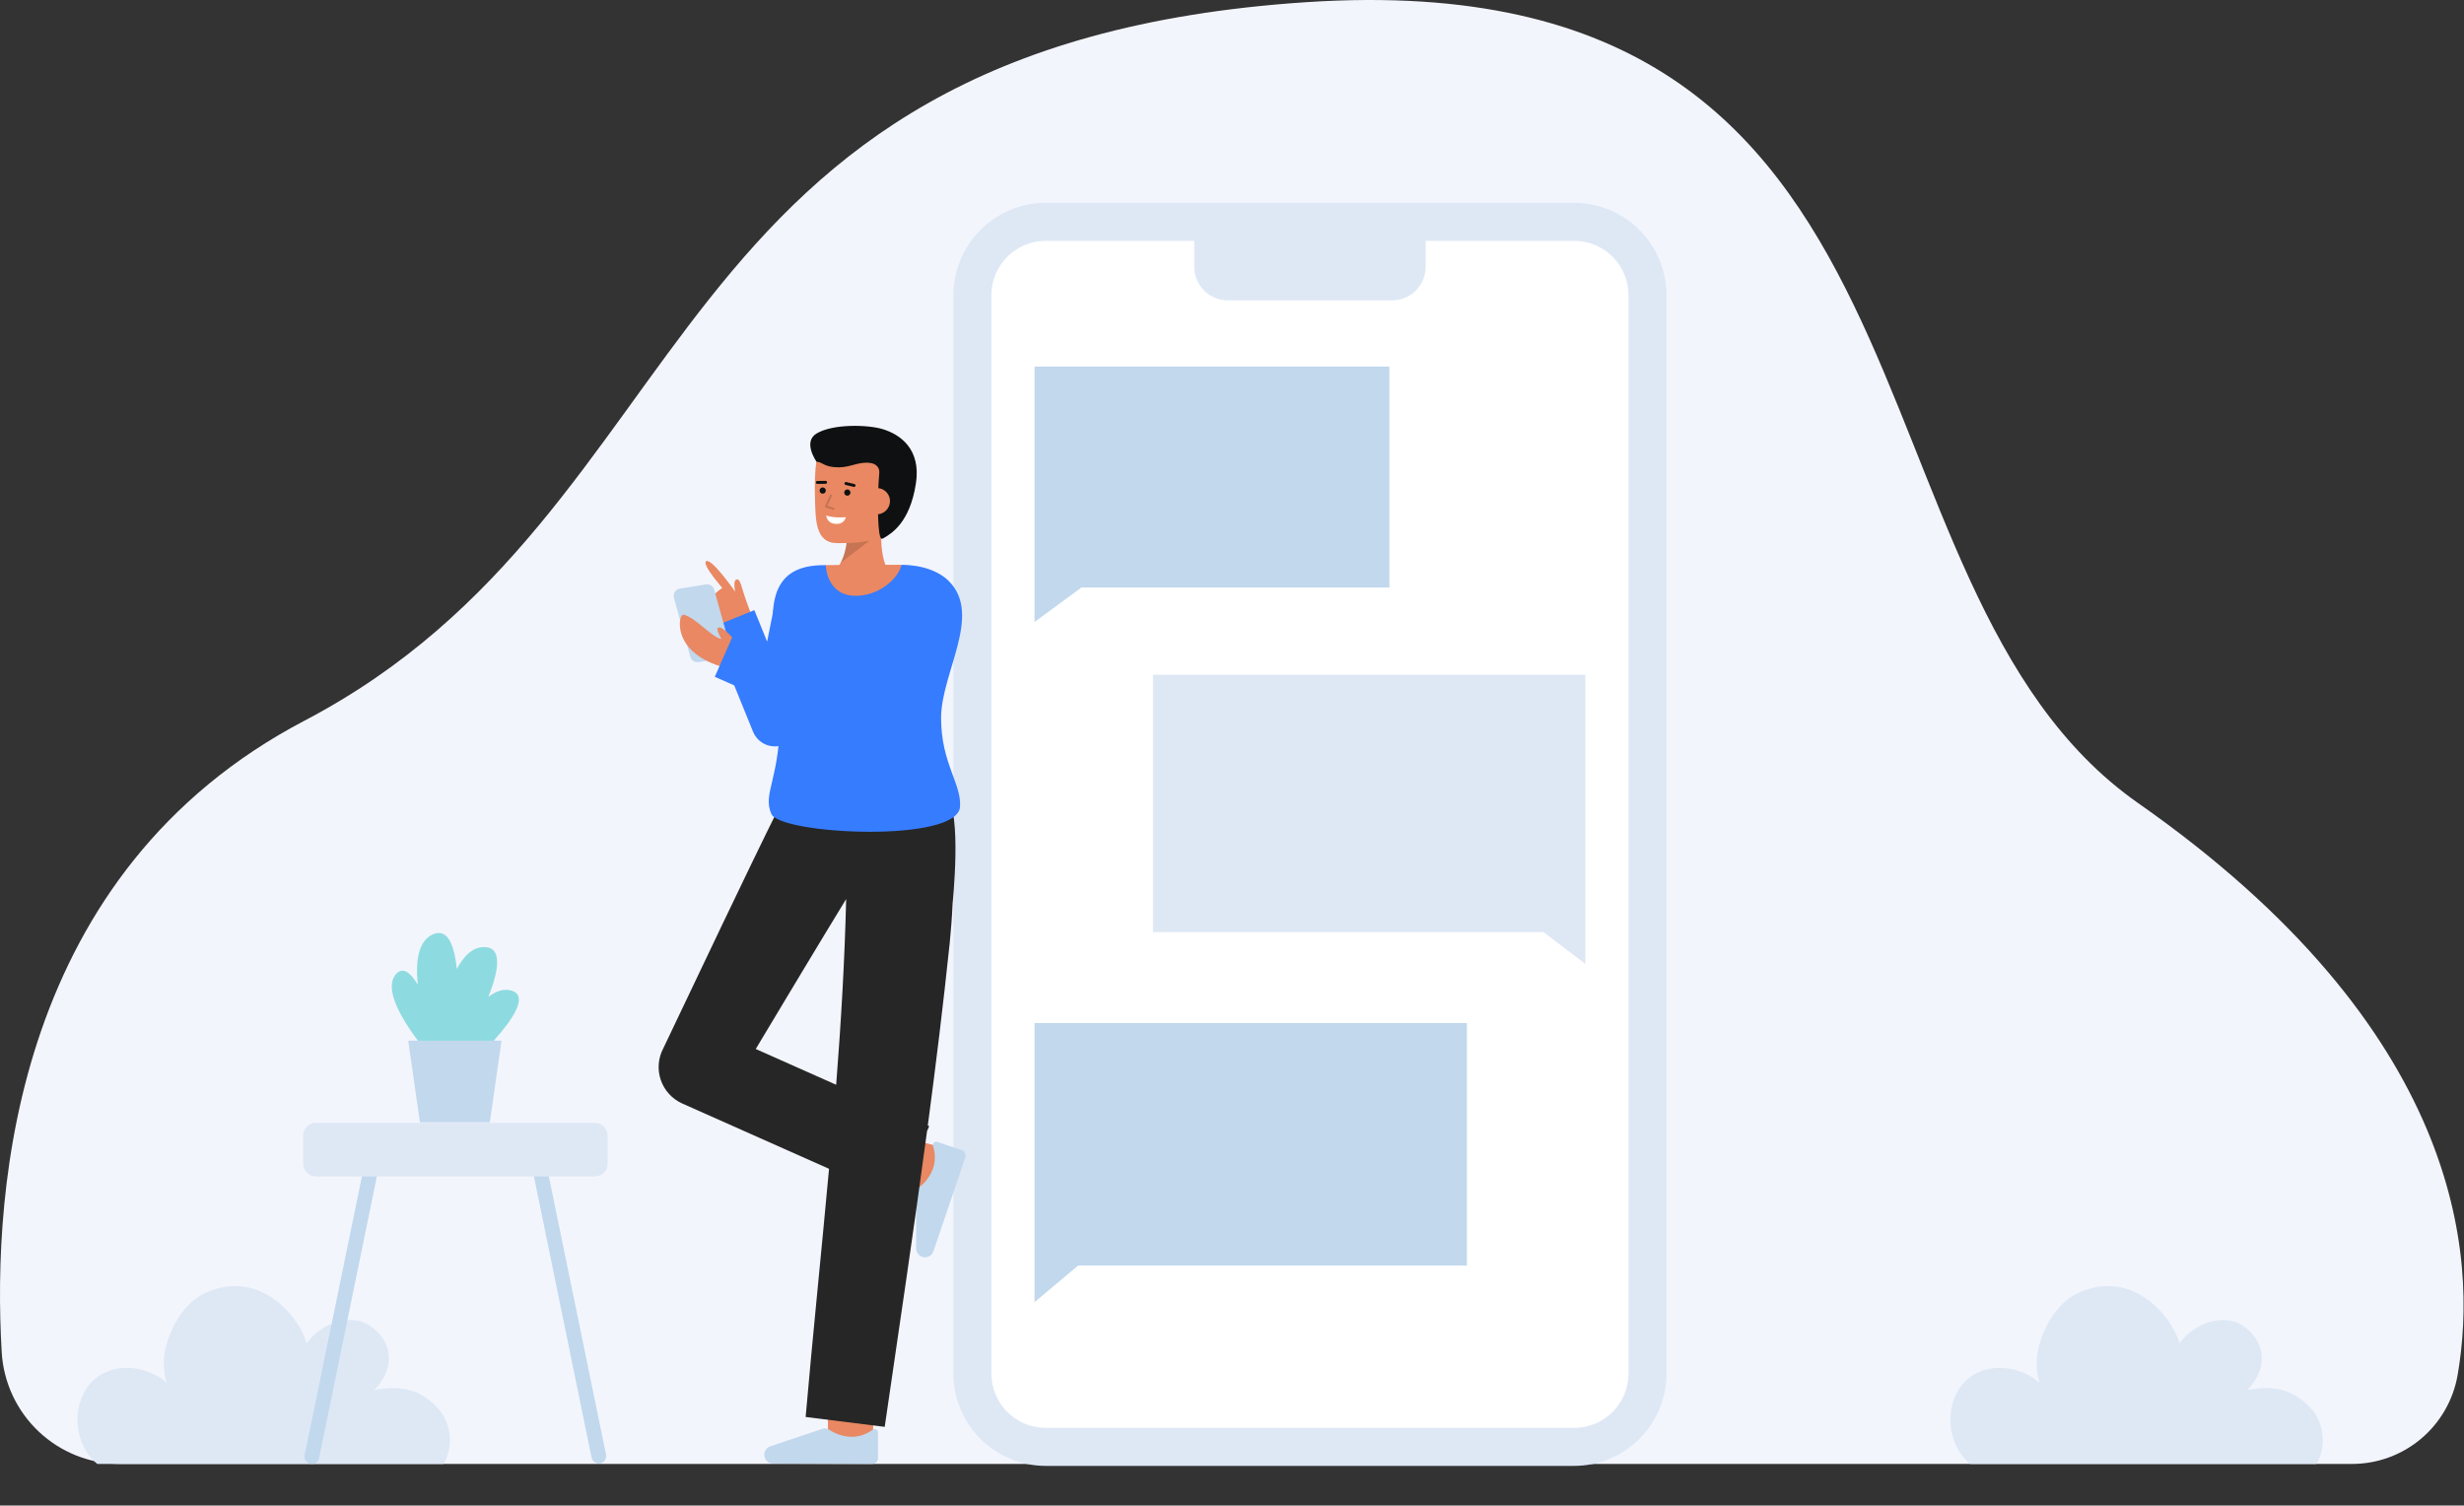 <svg width="1144" height="699" viewBox="0 0 1144 699" fill="none" xmlns="http://www.w3.org/2000/svg">
<rect x="0" y="0" width="1144" height="699" fill="#333333" stroke="none"/>
<g clip-path="url(#clip0_955_259)">
<path d="M1092.03 679.685C1103.76 679.68 1115.1 675.535 1124.07 667.98C1133.03 660.424 1139.04 649.945 1141.04 638.391C1150.72 582.491 1142.33 477.617 992.658 372.832C848.352 271.8 913.438 -19.082 606.826 0.989C300.214 21.06 329.448 236.029 141.442 334.557C7.587 404.707 -3.774 549.914 0.787 627.742C1.596 641.783 7.742 654.984 17.968 664.64C28.192 674.297 41.722 679.679 55.787 679.685H1092.03Z" fill="#F3F5FD"/>
<path d="M1075.41 679.685H914.738C902.951 670.279 902.138 649.085 914.355 639.624C923.771 632.331 938.006 634.282 946.855 641.868C945.2 636.221 945.165 630.222 946.755 624.556C949.634 614.356 956.03 603.988 965.797 599.862C990.722 589.345 1008.43 611.381 1011.98 623.702C1018.36 614.317 1032.64 609.357 1041.6 615.675C1052.95 623.675 1052.44 636.29 1043.38 645.344C1055.45 643.095 1064.53 644.83 1072.9 653.812C1079.28 660.648 1080.25 672.3 1075.41 679.685Z" fill="#DEE8F5"/>
<path d="M730.892 102.998H485.493C466.701 102.998 451.467 118.232 451.467 137.024V637.744C451.467 656.536 466.701 671.77 485.493 671.77H730.892C749.684 671.77 764.918 656.536 764.918 637.744V137.024C764.918 118.232 749.684 102.998 730.892 102.998Z" fill="white"/>
<path d="M730.892 680.593H485.492C474.132 680.58 463.24 676.061 455.207 668.028C447.174 659.995 442.655 649.104 442.642 637.743V137.024C442.655 125.664 447.174 114.773 455.207 106.74C463.24 98.707 474.132 94.188 485.492 94.175H730.892C742.252 94.188 753.144 98.707 761.177 106.74C769.21 114.773 773.728 125.664 773.742 137.024V637.743C773.729 649.104 769.21 659.995 761.177 668.028C753.144 676.061 742.252 680.58 730.892 680.593ZM485.492 111.821C478.811 111.83 472.406 114.487 467.682 119.211C462.958 123.935 460.3 130.34 460.292 137.021V637.743C460.3 644.424 462.958 650.829 467.682 655.553C472.406 660.277 478.811 662.935 485.492 662.943H730.892C737.573 662.935 743.978 660.277 748.702 655.553C753.426 650.829 756.084 644.424 756.092 637.743V137.024C756.083 130.343 753.426 123.938 748.702 119.214C743.978 114.49 737.573 111.833 730.892 111.824L485.492 111.821Z" fill="#DEE8F5"/>
<path d="M554.462 103H661.924V123.849C661.924 127.988 660.28 131.958 657.353 134.885C654.426 137.812 650.456 139.456 646.317 139.456H570.067C565.928 139.456 561.958 137.812 559.031 134.885C556.104 131.958 554.46 127.988 554.46 123.849V103H554.462Z" fill="#DEE8F5"/>
<path d="M338.833 294.4C338.833 294.4 328.389 284.995 327.807 281.812C327.225 278.629 335.341 272.946 335.341 272.946C335.341 272.946 333.263 270.574 331.25 267.894C328.928 264.802 326.693 261.301 327.842 260.564C328.949 259.853 331.68 262.484 334.4 265.664C337.9 269.754 341.374 274.756 341.374 274.756C341.374 274.756 340.023 269.225 342.146 269C343.019 268.908 343.646 269.8 344.764 273.721C346.033 278.192 348.703 284.966 348.703 284.966L338.833 294.4Z" fill="#E98862"/>
<path d="M359.735 346.54C357.566 346.54 355.446 345.893 353.647 344.682C351.848 343.47 350.451 341.75 349.635 339.74L330.035 291.474L350.235 283.274L356.169 297.887L360.826 274.609L382.207 278.886L370.423 337.78C369.963 340.079 368.775 342.169 367.033 343.738C365.292 345.308 363.091 346.275 360.757 346.495C360.42 346.524 360.076 346.54 359.735 346.54Z" fill="#367CFF"/>
<path d="M324.354 307.409L336.475 305.475C336.952 305.399 337.407 305.223 337.811 304.959C338.215 304.694 338.559 304.347 338.82 303.941C339.081 303.535 339.253 303.078 339.325 302.6C339.396 302.123 339.367 301.635 339.237 301.17L331.61 273.8C331.384 272.989 330.868 272.29 330.159 271.835C329.45 271.38 328.599 271.202 327.768 271.335L315.647 273.269C315.17 273.345 314.715 273.521 314.311 273.786C313.906 274.05 313.563 274.397 313.302 274.803C313.041 275.21 312.869 275.666 312.797 276.144C312.726 276.621 312.755 277.109 312.885 277.574L320.512 304.946C320.738 305.757 321.255 306.456 321.964 306.91C322.672 307.364 323.523 307.542 324.354 307.409Z" fill="#C1D8ED"/>
<path d="M434.185 553.52C416.008 548.928 414.22 548.243 413.632 548.02L421.14 528.408C421.081 528.385 421.004 528.356 420.91 528.324C422.388 528.812 431.621 531.214 439.328 533.16L434.185 553.52Z" fill="#E98862"/>
<path d="M433.368 580.948C433.186 581.483 432.896 581.974 432.515 582.391C432.135 582.809 431.672 583.143 431.156 583.374C430.641 583.604 430.083 583.726 429.518 583.731C428.954 583.736 428.394 583.625 427.874 583.404C427.153 583.098 426.535 582.593 426.092 581.948C425.649 581.302 425.4 580.543 425.374 579.761L425.388 553.984C425.39 553.485 425.499 552.993 425.709 552.54C425.919 552.088 426.224 551.686 426.604 551.363C429.884 548.919 432.293 545.487 433.477 541.572C434.275 538.481 434.189 535.229 433.228 532.185C433.124 531.911 433.1 531.613 433.159 531.325C433.218 531.038 433.357 530.773 433.561 530.562C433.765 530.351 434.024 530.202 434.309 530.133C434.594 530.064 434.893 530.077 435.171 530.171L446.502 533.971C446.836 534.083 447.145 534.26 447.41 534.492C447.676 534.724 447.893 535.006 448.05 535.322C448.206 535.637 448.299 535.981 448.322 536.333C448.345 536.684 448.299 537.037 448.186 537.371L433.368 580.948Z" fill="#C1D8ED"/>
<path d="M384.424 670.953C384.424 670.953 384.353 649.205 384.353 647.279H405.353C405.353 649.199 405.424 670.885 405.424 670.885L384.424 670.953Z" fill="#E98862"/>
<path d="M439.448 369.829C425.973 356.355 363.371 374.524 363.371 374.524L363.313 374.915L362.031 374.195C346.108 406.202 323.563 454.095 307.959 486.721C306.768 488.964 306.05 491.428 305.85 493.96C305.65 496.492 305.973 499.039 306.798 501.441C307.623 503.843 308.933 506.05 310.647 507.925C312.36 509.8 314.441 511.303 316.759 512.34L384.909 542.661C381.409 581.1 377.392 619.507 374.046 657.886L410.761 662.468C417.433 616.682 424.294 570.949 430.421 525.106L431.421 522.858L430.763 522.565C434.52 494.322 437.991 466.036 440.957 437.665C441.528 431.896 442.03 425.622 442.277 419.523C442.275 419.526 446.7 377.078 439.448 369.829ZM350.883 487.029C364.021 465.129 379.477 439.32 392.859 417.415C392.173 446.178 390.468 474.921 388.228 503.644L350.883 487.029Z" fill="#262626"/>
<path d="M415.361 268.385C415.361 268.385 407.628 264.285 409.355 243.229L393.378 240.266C393.378 240.266 395.178 259.145 387.091 265.138L415.361 268.385Z" fill="#E98862"/>
<g opacity="0.15">
<path d="M390.365 261.192L403.637 251.038L393.213 250.93C392.911 254.498 391.945 257.979 390.365 261.192Z" fill="black"/>
</g>
<path d="M418.42 235.064C417.314 241.452 413.827 247.502 408.192 249.564C401.503 252.014 396.548 252.18 388.835 252.18C378.309 252.18 378.657 241.203 378.362 230.141C378.062 219.041 378.948 207.123 383.108 203.253C391.408 195.529 415.781 200.42 418.745 213.34C420.279 220.023 419.472 228.983 418.42 235.064Z" fill="#E98862"/>
<path d="M408.609 248.959C408.941 250.022 409.173 250.485 410.13 249.916C413.886 247.685 422.339 242.828 425.219 224.634C427.8 208.334 417.743 201.608 409.719 199.209C402.806 197.141 386.672 196.715 379.1 201.279C372.575 205.212 379.1 214.36 379.1 214.36C381.984 214.493 382.565 216.972 389.369 216.972C394.629 216.972 398.049 214.621 402.974 214.828C407.482 215.018 408.408 217.766 408.248 219.528C407.282 230.21 407.435 245.2 408.609 248.959Z" fill="#0F1011"/>
<path d="M393.401 230.143C394.201 230.143 394.85 229.494 394.85 228.694C394.85 227.894 394.201 227.245 393.401 227.245C392.601 227.245 391.952 227.894 391.952 228.694C391.952 229.494 392.601 230.143 393.401 230.143Z" fill="#0F1011"/>
<path d="M381.97 229.205C382.77 229.205 383.419 228.556 383.419 227.756C383.419 226.956 382.77 226.307 381.97 226.307C381.17 226.307 380.521 226.956 380.521 227.756C380.521 228.556 381.17 229.205 381.97 229.205Z" fill="#0F1011"/>
<path d="M379.459 224.668C379.283 224.662 379.116 224.589 378.993 224.463C378.87 224.336 378.801 224.168 378.8 223.991C378.799 223.815 378.866 223.646 378.987 223.518C379.109 223.39 379.275 223.315 379.451 223.307L383.289 223.259C383.379 223.256 383.468 223.272 383.552 223.304C383.636 223.337 383.712 223.386 383.776 223.449C383.84 223.512 383.891 223.587 383.926 223.669C383.961 223.752 383.978 223.841 383.978 223.931C383.979 224.02 383.963 224.109 383.93 224.192C383.896 224.275 383.847 224.351 383.785 224.415C383.722 224.479 383.648 224.53 383.566 224.565C383.484 224.6 383.395 224.619 383.306 224.62L379.467 224.668H379.459Z" fill="#0F1011"/>
<path d="M396.528 226.067C396.475 226.067 396.421 226.061 396.369 226.049L392.584 225.139C392.41 225.095 392.261 224.984 392.169 224.831C392.076 224.677 392.048 224.494 392.09 224.32C392.132 224.145 392.241 223.995 392.393 223.9C392.545 223.806 392.728 223.775 392.903 223.815L396.687 224.725C396.85 224.763 396.993 224.86 397.089 224.997C397.184 225.134 397.227 225.301 397.207 225.467C397.187 225.633 397.107 225.786 396.982 225.897C396.857 226.007 396.695 226.068 396.528 226.067Z" fill="#0F1011"/>
<path d="M400.939 232.239C400.83 233.85 401.36 235.438 402.413 236.661C403.467 237.884 404.959 238.644 406.568 238.775C408.177 238.906 409.773 238.399 411.011 237.363C412.248 236.327 413.029 234.846 413.183 233.239C413.263 232.432 413.18 231.618 412.938 230.844C412.697 230.07 412.302 229.353 411.778 228.735C411.253 228.117 410.61 227.611 409.886 227.247C409.162 226.882 408.372 226.668 407.563 226.615C403.185 226.476 401.216 228.858 400.939 232.239Z" fill="#E98862"/>
<g opacity="0.15">
<path d="M386.969 236.731C386.919 236.731 386.869 236.723 386.822 236.708L383.334 235.637C383.266 235.616 383.204 235.581 383.15 235.534C383.097 235.487 383.055 235.43 383.025 235.365C382.996 235.301 382.981 235.231 382.981 235.16C382.981 235.089 382.996 235.019 383.025 234.954L385.318 229.847C385.373 229.728 385.474 229.635 385.597 229.589C385.72 229.543 385.856 229.548 385.976 229.602C386.096 229.656 386.19 229.755 386.238 229.877C386.285 230 386.282 230.136 386.23 230.257L384.169 234.848L387.116 235.748C387.23 235.783 387.329 235.858 387.392 235.96C387.456 236.061 387.482 236.182 387.464 236.3C387.446 236.419 387.386 236.527 387.295 236.605C387.205 236.683 387.089 236.726 386.969 236.726V236.731Z" fill="black"/>
</g>
<path d="M392.731 240.105C392.731 240.105 387.382 240.669 383.631 239.359C383.631 239.359 383.661 242.882 387.893 243.229C392.125 243.576 392.731 240.105 392.731 240.105Z" fill="white"/>
<path d="M343.875 300.235L336.726 309.935C336.726 309.935 317.51 306.083 315.708 291.28C315.5 289.58 315.68 284.86 317.791 285.492C323.291 287.141 330.135 295.58 334.934 296.702C333.84 294.741 332.503 291.972 333.365 291.466C335.631 290.134 341.726 298.17 343.875 300.235Z" fill="#E98862"/>
<path d="M440.518 269.77C435.948 265.2 428.058 262.25 418.438 262.24C417.718 267.85 383.658 267.87 383.398 262.37C382.098 262.39 381.088 262.41 380.458 262.44C357.34 263.44 357.408 282.069 359.683 302.661L340.661 294.272L331.861 314.221L362.135 327.573C362.154 328.173 362.17 328.773 362.177 329.373C362.567 361.833 353.797 367.953 358.117 377.873C362.307 387.503 444.637 391.503 445.737 374.563C446.437 363.783 436.937 354.373 436.937 333.363C436.937 312.353 456.268 285.52 440.518 269.77Z" fill="#367CFF"/>
<path d="M358.92 679.5C358.355 679.497 357.797 679.378 357.281 679.15C356.764 678.922 356.3 678.59 355.917 678.175C355.535 677.759 355.242 677.269 355.057 676.736C354.873 676.202 354.8 675.636 354.844 675.073C354.905 674.293 355.187 673.546 355.658 672.921C356.129 672.295 356.769 671.818 357.502 671.544L381.945 663.357C382.418 663.2 382.92 663.147 383.416 663.202C383.912 663.257 384.389 663.419 384.817 663.676C388.177 666.008 392.197 667.2 396.285 667.076C399.469 666.85 402.525 665.733 405.105 663.854C405.332 663.668 405.607 663.55 405.898 663.515C406.189 663.479 406.484 663.527 406.749 663.653C407.014 663.778 407.238 663.977 407.395 664.225C407.551 664.473 407.634 664.761 407.633 665.054V677.006C407.633 677.359 407.563 677.708 407.428 678.033C407.293 678.359 407.095 678.655 406.845 678.903C406.595 679.152 406.298 679.349 405.972 679.483C405.646 679.617 405.297 679.685 404.944 679.684L358.92 679.5Z" fill="#C1D8ED"/>
<path d="M681.062 587.566H500.573L480.323 604.566V474.987H681.062V587.566Z" fill="#C1D8ED"/>
<path d="M736.062 447.527L716.573 432.754H535.323V313.275H736.062V447.527Z" fill="#DEE8F5"/>
<path d="M480.323 288.774L502.085 272.774H645.085V170.2H480.323V288.774Z" fill="#C1D8ED"/>
<path d="M205.845 679.685H45.176C33.39 670.279 32.576 649.085 44.793 639.624C54.21 632.331 68.444 634.282 77.293 641.868C75.64 636.22 75.607 630.221 77.199 624.556C80.077 614.356 86.474 603.988 96.241 599.862C121.166 589.345 138.877 611.381 142.426 623.702C148.807 614.317 163.083 609.357 172.043 615.675C183.394 623.675 182.88 636.29 173.826 645.344C185.89 643.095 194.976 644.83 203.343 653.812C209.714 660.648 210.69 672.3 205.845 679.685Z" fill="#DEE8F5"/>
<path d="M177.225 535.177L148.125 677.092C147.939 677.833 147.511 678.491 146.908 678.96C146.306 679.43 145.564 679.685 144.8 679.685C144.279 679.685 143.764 679.566 143.296 679.337C142.827 679.109 142.417 678.776 142.097 678.365C141.776 677.954 141.553 677.475 141.446 676.965C141.338 676.455 141.348 675.928 141.475 675.422L170.985 531.868L177.225 535.177Z" fill="#C1D8ED"/>
<path d="M245.587 534.95L274.687 676.866C274.873 677.607 275.301 678.264 275.904 678.734C276.506 679.204 277.248 679.459 278.012 679.459C278.533 679.459 279.048 679.34 279.516 679.111C279.985 678.883 280.395 678.55 280.716 678.139C281.036 677.728 281.259 677.249 281.367 676.739C281.474 676.229 281.464 675.701 281.337 675.195L251.827 531.641L245.587 534.95Z" fill="#C1D8ED"/>
<path d="M276.168 521.297H146.644C143.369 521.297 140.714 523.952 140.714 527.227V540.28C140.714 543.555 143.369 546.21 146.644 546.21H276.168C279.443 546.21 282.098 543.555 282.098 540.28V527.227C282.098 523.952 279.443 521.297 276.168 521.297Z" fill="#DEE8F5"/>
<path d="M383.4 262.37C383.66 267.87 386.65 275.96 395.88 276.57C408.18 277.38 417.72 267.85 418.44 262.24H418.41C406.3 262.24 390.458 262.26 383.4 262.37Z" fill="#E98862"/>
<path d="M237.691 459.985C234.049 458.793 230.311 460.134 226.734 462.85C231.445 450.95 233.389 440.212 225.334 439.728C219.7 439.389 215.383 443.713 212.104 449.858C210.951 439.052 207.975 430.992 201.309 433.664C193.992 436.598 192.879 446.652 193.988 457.171C190.762 451.798 187.294 448.802 184.142 451.952C174.736 461.358 197.824 487.866 197.824 487.866H203.557L206.83 491.418C206.166 492.818 205.805 493.653 205.805 493.653L209.961 502.11C209.961 502.11 252.81 464.932 237.691 459.985Z" fill="#8DDBE0"/>
<path d="M227.414 521.054H194.963L189.531 483.172H232.846L227.414 521.054Z" fill="#C1D8ED"/>
</g>
<defs>
<clipPath id="clip0_955_259">
<rect width="1143.8" height="698.079" fill="white"/>
</clipPath>
</defs>
</svg>
